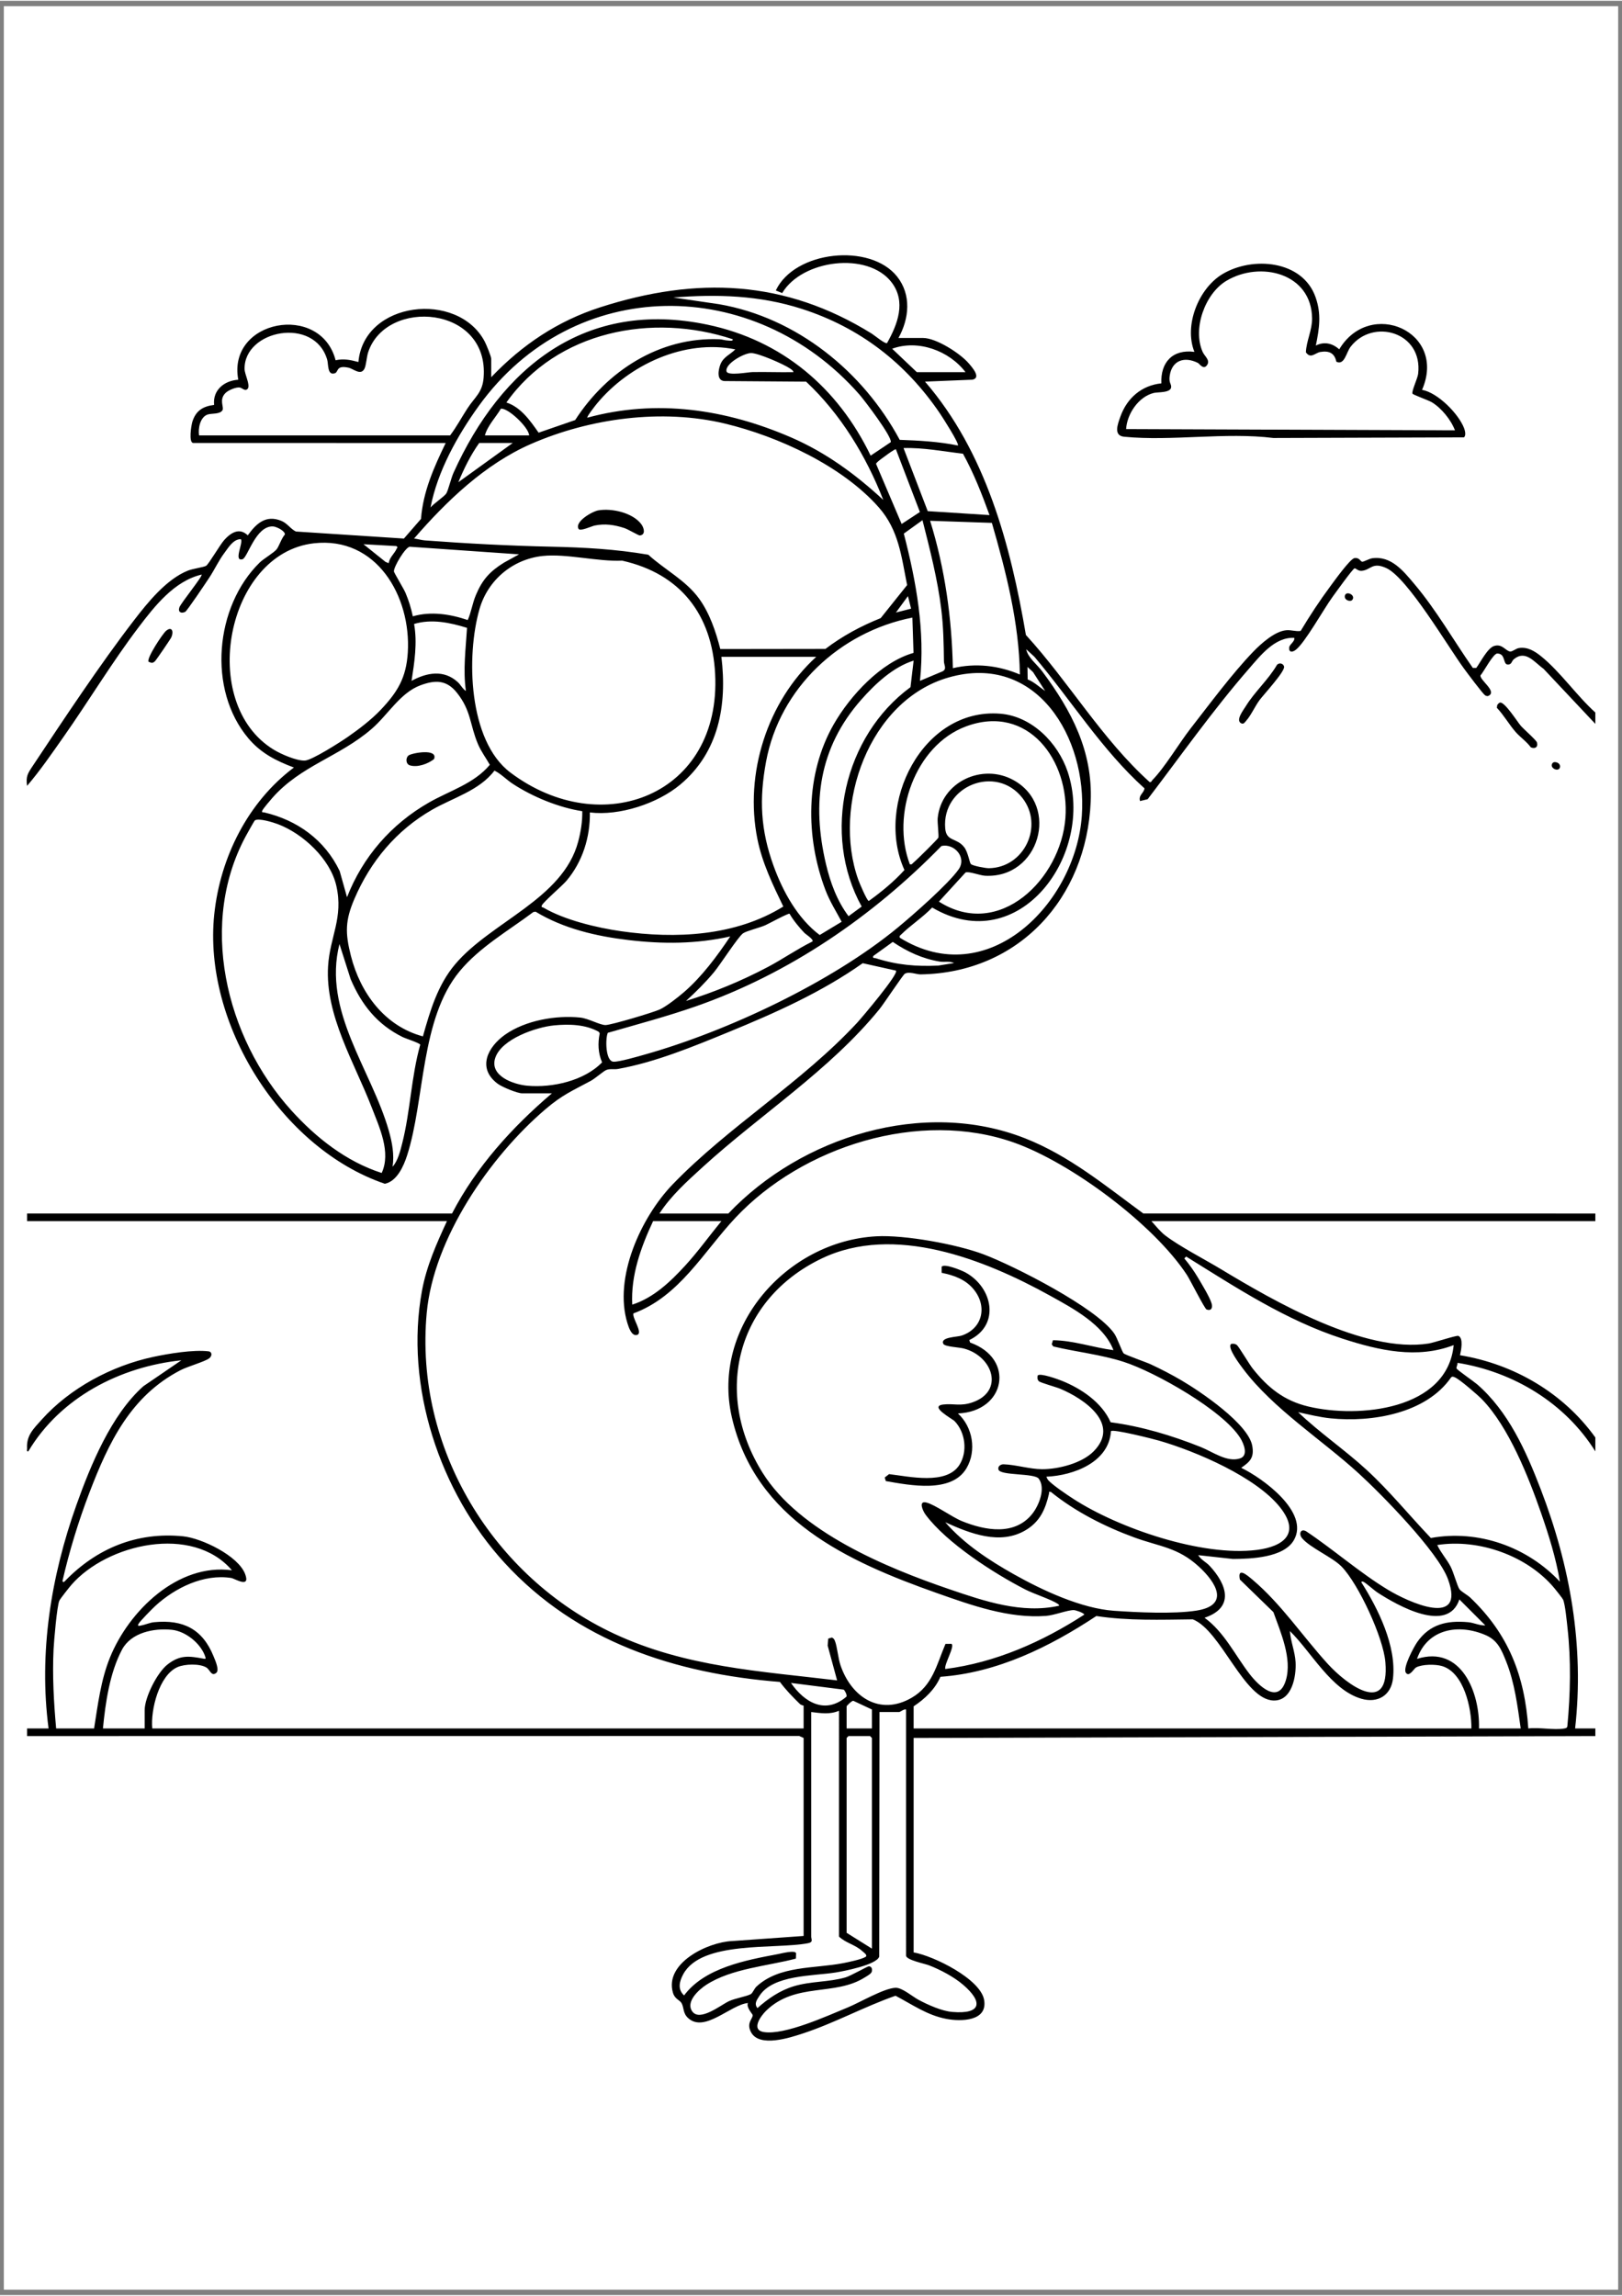 <?xml version="1.0" encoding="utf-8"?>
<!-- Generator: Adobe Illustrator 27.5.0, SVG Export Plug-In . SVG Version: 6.00 Build 0)  -->
<svg xmlns="http://www.w3.org/2000/svg" xmlns:xlink="http://www.w3.org/1999/xlink" viewBox="0 0 2100 2969.694" width="595" height="842" preserveAspectRatio="xMidYMid meet" data-scaled="true">
<rect x="0" y="0" width="2100" height="2969.694" fill="#808080" stroke="none"/>
<rect x="4.945" y="6.993" style="fill-rule:evenodd;clip-rule:evenodd;fill:#FFFFFF;" width="2090.109" height="2955.708"/>
<g>
	<path d="M2065.481,2246.108l-882.591,2.457v277.592c25.498,4.33,86.851,34.347,91.311,61.813
		c4.478,27.576-30.318,27.74-48.82,24.25c-24.982-4.713-44.085-18.505-65.941-29.98c-40.687,14.191-78.707,35.254-119.796,48.762
		c-16.615,5.462-56.434,18.692-67.278-1.551c-6.508-12.148,2.524-17.43,2.1-22.251c-0.115-1.306-8.747-10.152-6.093-15.537
		c-22.648,2.118-56.144,39.079-77.53,19.417c-6.952-6.392-5.123-13.617-8.485-19.355c-2.425-4.14-8.669-4.998-11.118-13.442
		c-11.191-38.592,45.487-65.564,76.699-66.839l92.492-6.575v-256.302l-5.648-2.54l-999.761,0.092l0.008-9.835h27.837
		c-12.821-97.979,3.1-196.744,35.993-289.087c18.395-51.642,45.307-117.116,86.793-153.937l49.138-33.534
		c-79.527,8.331-156.762,48.301-198.145,117.887c-2.701,0.443-1.498-2.202-1.609-4.045c-0.986-16.454,8.267-25.143,18.8-36.908
		c36.724-41.016,90.917-69.874,144.633-81.349c19.746-4.218,51.996-9.602,71.596-7.176c4.524,0.56,4.95,5.919,0.713,9.074
		c-5.894,4.389-27.541,10.381-37.08,15.321c-64.615,33.463-93.125,93.697-118.024,158.731
		c-14.225,37.155-25.887,75.41-34.819,114.209c1.169,2.202,2.005,1.271,3.442-0.21c40.787-42.035,92.843-63.713,152.759-57.709
		c23.964,2.401,71.52,25.183,80.37,49.002c7.021,18.897-13.438,5.67-18.047,4.945c-35.539-5.594-72.594,12.688-98.105,35.971
		c-3.721,3.396-20.821,20.663-22.135,23.726c-1.504,3.507,1.765,2.075,3.431,1.8c5.488-0.909,11.156-3.696,17.037-4.265
		c37.659-3.643,62.652,8.943,76.919,44.232c2.074,5.132,7.896,17.807,3.429,21.393c-6.377,5.12-8.042-4.204-12.858-7.049
		c-8.831-5.217-27.943-4.528-37.23-0.472c-23.941,10.455-35.037,55.459-32.729,79.449h843.292v-29.479
		c0-0.274-3.035-0.486-4.946-2.349c-9.215-8.982-18.054-18.045-25.721-28.393c-135.935-10.819-262.867-52.113-356.615-154.296
		c-83.765-91.302-129.664-228.878-106.747-352.465c5.856-31.579,18.907-60.891,32.265-89.739H35.031v-9.826h550.187
		c31.337-60.467,77.863-111.714,129.359-155.582h-38.48c-6.449,0-26.163-8.221-31.786-12.427
		c-26.989-20.186-12.885-47.68,9.793-63.614c26.152-18.375,65.744-25.296,97.115-22.02c10.743,1.122,25.639,9.849,32.863,9.694
		c7.757-0.167,61.56-16.28,70.063-20.157c8.687-3.962,23.961-16.02,31.503-22.536c23.035-19.901,42.952-46.769,59.811-71.999
		c-44.144,9.791-86.842,9.987-131.612,4.693c-41.841-4.948-84.178-14.77-120.415-36.734l-2.922,0.452
		c-32.219,24.208-69.386,45.237-95.419,76.658c-50.99,61.543-44.881,166.396-67.986,238.256
		c-4.49,13.964-13.075,33.556-28.842,36.814c-134.557-45.834-235.678-207.859-220.87-348.797
		c7.75-73.765,43.58-145.415,103.11-189.992c-23.158-8.692-42.657-18.56-58.868-37.717
		c-53.319-63.008-43.411-170.868,14.622-227.659c4.999-4.892,18.878-12.973,22.043-17.259c3.225-4.367,6.215-14.192,10.538-18.985
		c0.451-4.691-11.173-10.276-15.342-10.468c-22.491-1.033-32.93,40.673-39.524,42.472c-12.204,3.329,1.641-21.916-2.218-25.987
		c-9.744,0.058-15.772,10.574-20.976,17.494c-7.826,10.407-13,22.062-19.92,32.484c-3.765,5.67-28.704,43.052-31.158,44.184
		c-5.264,2.427-9.464,0.25-7.475-5.789c1.82-5.526,30.782-40.907,28.775-42.505c-35.215,8.215-60.654,40.637-81.599,68.222
		c-34.23,45.081-64.486,95.397-97.184,141.906c-15.078,21.448-30.267,43.599-47.169,63.353c-1.7-12.113,0.737-15.905,6.835-25.082
		c40.53-60.984,87.32-131.737,131.654-189.317c17.883-23.227,42.186-53.372,69.974-64.307c6.289-2.475,20.583-4.391,23.339-6.137
		c3.467-2.197,17.999-27.41,23.678-33.638c8.477-9.294,19.41-16.242,30.245-5.812c11.075-15.312,23.345-26.845,43.379-18.798
		c7.822,3.142,11.746,10.306,18.893,13.859l139.904,9.104l22.131-25.448c2.629-35.326,16.829-66.994,31.951-98.242H250.357
		c-6.486,0-2.701-23.071-1.309-27.511c4.467-14.255,13.634-19.995,28.176-21.767c-2.042-19.383,13.305-31.457,31.272-32.61
		c-14.534-77.706,106.554-100.268,126.006-25.223c10.809-2.249,19.209-0.457,29.538,2.306c6.927-78.914,128.413-92.74,163.44-26.717
		c2.016,3.801,8.5,19.421,8.5,22.615v23.747c39.884-41.803,85.862-72.722,141.203-90.511
		c124.763-40.105,238.932-35.711,351.533,34.149c3.288,2.04,17.47,13.83,19.764,12.143c13.684-24.25,25.015-53.656,5.795-78.649
		c-30.971-40.273-116.115-29.134-141.596,13.994l-8.219-3.409c24.193-51.534,122.407-61.891,157.104-17.876
		c18.63,23.634,15.629,54.272,1.677,79.39h31.93c16.856,0,47.916,19.851,58.969,32.734c4.467,5.206,16.677,18.858,4.827,21.25
		l-61.332,2.509c78.732,91.245,110.702,211.205,130.607,327.931c56.062,61.306,98.111,134.393,160.146,190.357
		c2.358,0.654,2.612-1.556,3.717-2.669c15.643-15.765,34.614-47.756,49.458-66.81c24.279-31.164,54.012-71.271,80.962-99.173
		c10.031-10.385,27.824-26.453,42.592-27.82c6.929-0.641,12.411,1.878,18.849,0.899c11.89-19.868,24.812-39.513,38.61-58.075
		c4.74-6.376,25.513-35.416,31.064-36.228c6.537-0.956,7.403,4.205,9.959,4.721c1.7,0.344,9.099-3.967,13.01-4.514
		c24.661-3.453,40.514,16.688,54.676,33.463c28.42,33.661,50.431,72.549,75.621,108.543h4.397c5.407-7.215,14.5-25.704,23.107-28.45
		c10.545-3.364,15.011,6.579,20.792,7.148c3.014,0.297,7.221-3.807,11.31-4.471c11.049-1.796,20.313,3.893,28.579,10.52
		c24.844,19.921,46.357,51.311,70.392,72.897v14.739l-67.07-71.306c-11.794-8.351-23.3-25.115-38.579-12.25
		c-2.907,2.448-2.473,7.2-8.131,6.703c-5.933-0.521-2.285-14.225-13.149-14.212c-5.137-0.342-17.538,23.607-21.746,28.301
		c-1.081,6.11,20.798,19.937,11.177,26.008c-1.974,1.246-3.016,0.851-4.955-0.053c-2.723-1.27-23.906-29.792-27.543-34.73
		c-20.873-28.337-73.083-117.606-100.721-130.182c-18.041-8.209-19.841,2.372-31.569,3.58c-5.046,0.52-7.69-3.482-9.453-3.18
		c-2.304,0.394-25.157,32.391-28.549,37.037c-11.303,15.483-35.835,59.657-47.717,68.549c-4.595,3.439-9.066,3.213-8.322-3.281
		c0.471-4.106,7.304-7.212,6.603-12.338c-25.152-1.359-43.854,22.88-58.899,40.157c-46.464,53.355-88.081,112.454-130.984,168.697
		l-9.877,2.399c-2.254-7.739,4.84-9.962,5.793-16.402c-55.396-49.957-94.676-113.75-142.495-170.321l-10.664-9.79
		c2.234,11.111,13.746,19.236,20.976,28.954c37.816,50.839,65.303,103.063,62.51,168.364
		c-5.336,124.748-92.816,221.589-220.222,223.563c-5.364,0.083-14.929-4.131-20.46-0.81c-2.415,1.45-27.288,39.033-32.799,45.806
		c-64.471,79.24-154.312,136.359-229.226,204.733c-20.044,18.294-40.777,36.882-55.651,59.799h89.242
		c94.496-99.573,252.685-148.956,383.962-97.421c57.468,22.56,104.307,61.568,153.219,97.327l585.298,0.094v9.826l-574.748,0.016
		c5.53,6.067,11.604,13.767,18.121,18.708c18.888,14.32,50.073,30.319,71.435,43.194c69.405,41.831,186.416,109.58,269.422,96.495
		c6.953-1.096,36.149-10.867,38.474-9.85c6.809,2.978,3.471,18.766,2.079,25.022c69.981,11.507,133.834,48.875,175.217,106.463
		v18.015c-39.048-62.589-105.927-103.003-178.457-114.634c0.375,2.323-1.656,5.264-1.314,7.181
		c0.296,1.661,22.846,17.247,26.712,20.61c40.513,35.242,63.262,86.249,82.238,135.565c38.223,99.337,56.623,203.132,44.614,309.943
		l26.206-0.007V2246.108z M1240.19,575.639c2.091-2.344-19.998-36.714-23.214-41.456
		c-44.109-65.038-103.629-111.276-178.969-135.444c-54.621-17.522-109.313-19.16-166.226-14.691l59.241,8.69
		c100.258,17.3,186.438,87.09,233.836,175.556C1190.132,569.216,1215.366,570.542,1240.19,575.639z M1127.241,588.745l26.036-17.452
		c2.031-6.761-34.143-54.322-40.84-61.932c-135.832-154.38-369.247-155.611-492.53,15c-27.677,38.302-53.553,84.781-62.51,131.532
		c3.747-4.836,17.887-14.27,20.361-18.106c2.46-3.815,6.357-20.116,9.33-26.698C649.101,473.813,758.13,386.068,916,419.228
		C1012.549,439.507,1084.773,500.81,1127.241,588.745z M257.725,562.543h325.036c8.358-11.048,14.857-23.319,22.406-34.91
		c9.65-14.817,19.396-20.429,20.963-39.631c7.634-93.551-125.986-103.758-149.444-33.189c-2.01,6.047-2.582,17.009-4.812,21.387
		c-4.817,9.459-14.36-0.011-20.827-1.36c-16.391-3.419-12.44,5.56-17.542,7.275c-9.874,3.32-8.204-11.844-9.869-17.543
		c-16.49-56.424-107.577-38.597-107.002,11.91c0.081,7.11,7.546,20.431,4.197,25.533c-3.445,4.074-7.085-0.862-10.295-1.439
		c-4.785-0.86-15,3.512-18.52,7.006c-8.806,8.741-1.789,18.167-3.888,22.191c-2.934,5.625-14.068,4.098-19.029,5.657
		C259.15,538.557,256.263,553.471,257.725,562.543z M948.724,438.095c-104.282-34.647-227.587-10.693-293.092,81.847
		c18.763,6.08,30.879,23.654,41.712,39.085l47.321-16.341c40.985-63.466,109.219-107.815,186.858-104.592
		c3.593,0.149,7.195,1.552,11.419,1.696C944.761,439.852,949.161,440.819,948.724,438.095z M1250.026,480.657
		c-21.222-27.807-61.421-42.562-94.964-30.306l31.922,30.306H1250.026z M952.007,451.196
		c-66.09-13.338-137.589,19.803-179.32,70.384c-1.603,1.943-13.407,16.861-12.245,18.034
		c89.852-24.469,179.411-10.931,263.562,25.438c44.976,19.438,83.851,47.904,119.571,81.013
		c-22.23-56.93-55.18-111.137-99.899-153.095l-105.662-0.774c-10.587-0.468-8.056-14.667-5.226-21.754
		C936.595,460.91,945.426,457.894,952.007,451.196z M1027.331,480.641c-0.456-2.098-2.698-3.476-4.368-4.622
		c-8.253-5.667-41.132-20.044-50.484-20.06c-9.122-0.015-34.226,13.944-31.826,23.756c1.471,6.017,27.942,0.99,33.394,0.875
		C991.786,480.216,1009.605,481.019,1027.331,480.641z M685.102,562.543c-0.514-10.438-27.558-35.948-36.623-34.53
		c-6.665,11.263-17.245,21.874-20.688,34.53H685.102z M932.576,839.102l136.112-0.185c21.963-16.706,45.908-29.591,71.51-39.844
		l34.24-42.779c-7.416-37.035-10.751-71.088-36.555-100.425c-47.404-53.897-130.376-92.064-199.258-108.601
		c-81.601-19.59-174.856-7.004-251.351,26.455c-59.437,25.997-109.264,73.893-151.173,122.301c4.514,0.516,9.455,2.095,13.928,2.431
		c54.331,4.075,109.749,6.966,163.662,8.136c42.924,0.932,83.177,3.14,125.653,10.395c21.336,19.494,48.514,32.999,65.856,56.963
		C918.841,792.799,926.841,816.677,932.576,839.102z M663.815,572.369h-43.393c-11.09,15.597-19.707,33.093-27.002,50.768
		L663.815,572.369z M1281.137,665.702c-9.833-27.111-20.407-54.182-34.357-79.441c-25.606-2.997-51.042-8.057-76.989-7.325
		l31.33,81.65L1281.137,665.702z M1159.943,580.562c-1.128-0.859-11.64,7.048-13.596,8.484c-2.364,1.734-11.978,8.356-12.125,10.326
		l33.149,77.823l23.606-15.494L1159.943,580.562z M1284.185,675.772l-79.963-2.701c19.186,61.689,28.15,126.193,29.438,190.803
		c29.355-6.934,59.184-3.594,86.767,8.188C1319.425,805.076,1302.624,739.611,1284.185,675.772z M1191.087,880.251l29.372-12.357
		c5.751-3.128,1.713-8.02,1.651-12.954c-0.287-22.736-0.643-44.348-3.406-67c-4.766-39.07-14.736-77.66-24.369-115.668
		l-24.174,17.397C1186.246,751.669,1197.91,815.887,1191.087,880.251z M406.369,702.202
		c-113.429,12.817-150.788,206.973-51.903,267.181c9.52,5.796,29.086,14.318,40.044,14.09c9.047-0.189,46.724-24.352,55.98-30.792
		c14.091-9.804,30.455-22.31,42.235-34.731c22.063-23.264,33.254-41.708,35.249-74.472
		C532.388,770.999,487.579,693.025,406.369,702.202z M503.322,727.947c0.703-7.289,7.644-12.615,10.134-18.576
		c0.737-1.763,2.259-1.616-0.24-3.574l-42.613-2.394l28.625,22.934L503.322,727.947z M671.994,716.505l-141.569-9.852
		c-5.806,1.011-20.705,25.783-20.409,31.997c0.074,1.562,12.785,22.521,14.9,27.504c4.209,9.916,7.37,20.052,9.559,30.596
		c23.349-6.826,48.533-2.879,71.101,4.817c4.447-9.906,6.046-21.611,10.458-32.149c8.448-20.174,18.066-30.734,36.45-42.155
		L671.994,716.505z M702.747,718.592c-39.183,4.156-71.186,31.341-81.934,68.707c-17.373,60.393-14.632,170.427,39.87,211.552
		c118.254,89.23,273.369,29.371,265.195-127.668c-3.993-76.706-44.824-129.612-120.4-146.528
		C773.942,726.117,733.195,715.362,702.747,718.592z M1179.566,786.82l-4.045-16.256l-15.555,21.241L1179.566,786.82z
		 M1181.252,798.367c-93.875,18.508-171.726,91.106-189.427,186.404c-9.043,48.686-7.168,88.437,9.721,134.998
		c12.048,33.214,31.116,67.99,59.702,89.484l28.438-17.163c-7.27-13.688-15.364-26.222-21.035-41.173
		c-26.01-68.569-26.078-150.095,10.798-214.437c21.305-37.172,61.217-80.479,103.277-92.409L1181.252,798.367z M604.658,811.665
		c-22.007-6.807-45.835-11.879-68.534-5.041c4.352,24.559,0.49,49.302-3.289,73.635c19.715-10.799,41.825-14.833,59.793,1.596
		c4.054,3.706,6.103,8.635,10.585,11.506C599.319,866.133,603.004,838.893,604.658,811.665z M1056.806,849.142h-122.81
		c7.559,62.428-3.318,123.626-53.266,165.36c-29.474,24.628-78.843,40.793-117.021,36.086c0.445,32.079-9.495,63.861-30.283,88.448
		c-5.482,6.483-30.105,27.526-31.936,31.938c-1.139,2.746,1.092,2.211,2.075,2.791c27.238,16.066,69.192,26.075,100.463,30.549
		c70.69,10.114,148.169,6.502,210.116-31.946c-13.532-28.003-27.338-56.508-33.537-87.34
		C963.63,1000.603,993.293,907.012,1056.806,849.142z M1182.881,854.063c-26.509,8.245-49.848,30.184-67.969,50.738
		c-54.594,61.926-64.175,133.5-45.526,212.626c5.643,23.942,14.359,47.71,29.24,67.447l16.995-12.449
		c-52.046-94.115-22.945-220.867,63.179-283.975L1182.881,854.063z M1353.17,893.36l-15.677-24.427l-7.215-6.688l0.244,16.124
		C1338.921,881.666,1345.694,888.347,1353.17,893.36z M1164.888,1212.684c114.214,71.107,227.937-44.593,235.767-158.027
		c6.943-100.577-58.421-211.205-172.269-178.846c-103.38,29.383-151.4,166.234-117.128,261.97
		c1.44,4.021,11.065,26.876,13.53,27.445c16.522-11.925,32.522-25.023,46.199-40.108c-38.686-84.725,23.249-210.397,124.127-202.338
		c40.763,3.257,74.568,37.615,87.15,74.97c35.886,106.54-62.549,242.402-175.393,175.903c-11.889,12.603-28.237,23.073-40.253,35.07
		C1165.27,1210.069,1164.276,1210.182,1164.888,1212.684z M449.288,1160.295c20.39-52.38,57.329-94.616,105.967-122.486
		c26.729-15.316,58.556-24.426,78.918-48.876c-5.07-9.036-11.269-17.172-15.36-26.817c-10.603-24.997-8.604-42.97-27.085-66.261
		c-13.467-16.971-28.069-17.007-47.419-9.837c-26.152,9.691-41.928,38.116-63.115,56.428c-41.808,36.137-91.618,47.37-128.54,89.256
		c-2.462,2.793-12.133,14.126-13.037,16.448c-1.199,3.078,0.972,2.049,2.445,2.395c42.889,10.055,78.475,35.628,97.716,75.893
		L449.288,1160.295z M1177.997,1117.722c2.823,0.726,3.266-1.175,4.906-2.44c3.453-2.664,31.064-29.948,31.983-32.016
		c0.868-1.954-1.415-19.766-0.869-25.3c4.615-46.804,57.569-71.709,98.261-49.175c60.359,33.425,33.145,127.449-36.937,123.727
		c-6.841-0.363-21.122-6.087-25.274-4.181l-34.434,37.668c78.271,49.976,157.756-29.556,163.731-108.075
		c5.658-74.344-48.397-148.464-128.559-118.752C1184.502,963.753,1153.498,1053.771,1177.997,1117.722z M753.86,1048.959
		c-30.279-4.621-64.272-18.601-89.906-35.365c-8.388-5.485-15.106-12.871-23.784-17.164c-19.454,25.829-53.444,35.018-80.613,50.595
		c-46.197,26.486-79.787,66.63-100.708,115.454c-11.994,27.992-12.092,44.104-4.506,73.86
		c12.244,48.028,43.707,90.861,93.193,104.115c9.337-33.194,19.101-66.556,41.757-93.368
		c46.553-55.093,139.381-84.303,159.208-158.484C751.939,1075.731,754.13,1062.392,753.86,1048.959z M1256.954,1117.352
		c2.331,2.417,19.282,5.477,23.353,5.418c45.791-0.663,71.525-54.839,43.366-90.984c-34.012-43.657-104.496-15.791-99.928,39.357
		c1.456,17.571,14.864,11.79,24.638,24.481C1253.303,1102.012,1255.249,1115.584,1256.954,1117.352z M330.106,1060.757
		c-0.802,0.464-8.028,13.618-9.374,15.991c-65.353,115.217-28.772,265.303,56.484,359.555
		c31.884,35.248,71.104,66.254,116.953,80.958c12.382-26.881-3.031-59.184-12.983-85.043
		c-22.244-57.803-60.381-118.95-56.423-182.64c2.383-38.354,20.105-62.557,10.683-104.068c-7.881-34.719-43.138-67.526-75.771-79.8
		C353.578,1063.418,335.363,1057.715,330.106,1060.757z M786.922,1335.845c-3.342,7.423-3.039,36.46,7.095,37.364
		c6.939,0.619,32.977-7.028,41.346-9.393c106.854-30.203,241.453-93.63,327.019-164.244c19.554-16.137,65.103-56.011,78.705-75.229
		c10.978-15.509-5.654-34.056-22.144-30.331c-89.059,91.226-197.093,165.325-318.07,207.583
		C863.432,1314.672,825,1324.866,786.922,1335.845z M1022.242,1181.724c-1.489-1.049-27.13,12.968-31.469,14.897
		c-7.017,3.12-24.437,7.339-28.824,10.477c-6.44,4.606-29.638,40.881-37.82,50.611c-11.088,13.187-23.232,25.313-35.982,36.874
		c36.53-11.354,72.115-26.043,105.897-43.92c19.616-10.38,37.944-23.207,57.845-33.059c1.974-2.721-8.449-9.021-10.693-11.388
		C1034.496,1199.15,1027.05,1190.136,1022.242,1181.724z M1235.277,1245.489c-6.054-2.749-12.585-0.845-18.623-1.854
		c-22.638-3.783-41.954-12.788-60.776-25.462l-25.376,18.307c-0.727,3.51,1.446,2.182,3.615,2.876
		c27.141,8.681,52.253,10.824,80.772,9.456L1235.277,1245.489z M508.273,1509.139c6.881-7.455,10.1-20.846,12.603-30.778
		c10.423-41.375,11.574-85.887,23.212-127.134c-0.536-2.14-18.75-7.919-22.778-9.907c-32.969-16.27-53.121-41.692-67.374-75.097
		l-14.434-45.312c-22.086,86.988,41.167,162.075,63.869,241.526C507.751,1477.768,510.629,1493.334,508.273,1509.139z
		 M1159.958,1255.302l-43.007-9.584c-53.165,37.563-113.119,64.298-173.182,88.952c-45.316,18.601-95.358,39.333-143.673,47.917
		c-5.095,0.905-10.401-0.507-15.045,1.33c-3.761,1.488-14.392,10.972-20.252,14.137c-24.243,13.097-36.451,17.814-58.434,36.544
		c-72.188,61.507-144.954,167.392-153.88,263.712c-16.199,174.779,85.685,342.171,242.857,415.43
		c92.599,43.161,188.465,48.298,288.458,60.331l-12.247-45.104l0.767-9.01l4.703-1.379c2.107,0.795,3.11,2.301,3.914,4.31
		c3.094,7.723,3.969,22.03,7.372,31.932c14.022,40.798,50.756,65.475,91.801,41.832c27.369-15.765,32.437-42.748,43.987-69.813
		l7.74-0.109c4.886,2.822-9.715,26.584-8.002,32.57c64.973-8.237,125.667-35.2,180.099-70.435c-1.601-2.67-11.511-5.823-13.91-5.815
		c-8.361,0.029-24.966,6.721-35.956,7.537c-48.002,3.565-96.319-13.771-140.916-29.511
		c-116.733-41.201-235.083-95.571-265.576-227.334c-27.13-117.233,70.877-228.191,187.024-234.515
		c36.728-2,104.026,10.243,138.755,23.326c39.784,14.987,146.357,69.224,169.28,102.554c4.031,5.861,10.083,23.634,12.086,25.58
		c2.227,2.164,28.952,11.367,34.962,14.164c13.444,6.258,27.019,13.28,39.812,20.777c24.525,14.373,86.974,56.45,91.837,85.008
		c2.586,15.189-2.874,20.294-14.336,28.257c27.567,13.253,88.959,57.471,68.182,93.6c-13.122,22.817-55.588,24.266-78.896,24.403
		l-44.963-4.965c3.554,6.082,10.119,8.852,14.784,13.857c22.557,24.196,32.414,54.103-6.59,67.186
		c25.547,18.534,39.579,48.502,58.264,72.744c12.021,15.595,37.473,40.049,47.042,8.027c8.333-27.888-6.802-61.851-16.147-88.058
		l-43.423-42.204c-3.464-16.905,9.657-5.446,16.504,0.343c37.065,31.337,64.981,73.434,97.382,108.955
		c24.693,27.071,80.434,68.267,74.502-2.453c-2.645-31.529-34.564-100.78-56.618-123.523c-11.878-12.25-41.264-24.569-51.4-37.02
		c-4.436-5.449-1.626-12.672,5.352-8.795c35.475,23.644,69.825,53.879,106.105,75.824c26.017,15.737,100.974,50.274,77.622-13.763
		c-12.955-35.526-85.576-109.512-115.399-136.791c-47.782-43.706-110.663-83.45-149.681-135.258
		c-3.538-4.698-21.603-28.174-15.597-32.463c2.674-0.63,5.114-0.26,7.37,1.394c2.227,1.632,16.16,25.05,20.384,30.373
		c19.674,24.791,40.545,41.661,71.985,49.194c64.759,15.515,180.085,4.838,188.315-79.439c-47.641,18.206-96.599,6.874-143.3-8.163
		c-73.679-23.725-137.868-66.013-203.04-106.465l-2.416,2.417c6.39,7.524,12.65,16.434,17.684,24.902
		c4.625,7.779,15.369,25.445,17.588,33.217c1.578,5.529,0.034,10.151-6.394,8.04c-2.454-0.806-21.36-38.475-25.57-44.892
		c-42.972-65.497-149.874-144.966-223.53-171.124c-122.356-43.453-274.216,4.694-361.132,97.429
		c-41.109,43.862-72.367,101.778-131.911,123.606c-1.672,6.227,12.757,25.202,4.869,27.789c-7.016,2.302-10.931-9.714-12.557-14.964
		c-18.324-59.189,17.591-137.414,58.521-179.853c72.682-75.361,167.097-131.714,239.158-209.538
		C1115.009,1317.103,1164.299,1259.101,1159.958,1255.302z M717.513,1326.196c-23.368,2.278-67.702,17.398-76.18,41.715
		c-8.227,23.597,23.221,34.758,41.339,36.388c32.408,2.916,73.764-6.351,96.845-30.236c-5.206-11.943-5.679-24.724-3.076-37.525
		l-1.076-1.906C758.412,1324.906,736.655,1324.33,717.513,1326.196z M933.996,1579.561h-88.423
		c-15.778,33.626-29.021,70.399-27,108.108c27.509-8.706,49.73-29.945,68.778-50.766
		C903.868,1618.849,918.469,1598.467,933.996,1579.561z M1441.601,1746.598c-12.811-33.165-52.482-54.129-82.402-70.695
		c-84.537-46.806-201.611-93.123-295.646-47.832c-110.006,52.983-140.6,174.366-76.212,277.266
		c47.781,76.36,159.812,122.716,242.186,150.828c45.096,15.39,93.629,31.929,141.669,21.242c0.529-0.522-0.972-1.977-1.65-2.424
		c-8.946-5.898-30.449-12.642-42.023-18.566c-40.542-20.753-101.995-60.267-129.144-96.842c-3.578-4.821-9.722-18.404,0.888-15.789
		c11.553,2.848,32.941,18.786,46.37,24.207c30.009,12.115,68.134,19.061,90.894-9.583c8.552-10.764,17.571-33.018,8.331-45.439
		c-5.558-7.471-49.82-3.68-52.155-11.818c-1.198-4.173,2.81-6.927,6.746-6.807c15.359,0.467,33.837,6.257,49.621,6.322
		c21.319,0.088,51.769-7.678,66.984-23.215c34.917-35.657-12.406-67.839-43.275-80.843c-5.419-2.283-25.811-7.847-27.818-9.838
		c-2.045-2.029-1.975-4.71-1.487-7.293c2.717-3.89,26.683,4.911,31.426,6.821c25.253,10.166,51.767,28.036,63.032,53.634
		c40.201,5.363,79.083,17.033,116.606,32.01c15.409,6.15,34.108,20.234,50.91,14.784c11.369-3.688,4.703-19.509,0.221-26.617
		c-22.569-35.79-110.138-85.233-150.617-98.292c-29.712-9.585-61.076-12.789-91.361-20.014l-2.006-2.806l1.576-5.258
		C1389.725,1733.972,1415.425,1743.262,1441.601,1746.598z M2019.616,2046.308c-5.061-30.416-14.404-60.231-24.515-89.286
		c-16.212-46.589-41.809-111.067-76.154-146.563c-5.45-5.633-29.263-26.277-35.294-28.64c-1.753-0.687-3.107-1.554-4.851-0.074
		c-32.402,47.019-102.857,58.498-156.158,53.088c-14.124-1.434-28.154-4.926-41.966-7.961
		c27.873,26.609,60.093,48.449,88.445,74.477c29.842,27.395,55.471,59.12,83.401,88.377
		C1913.981,1978.595,1977.389,2001.137,2019.616,2046.308z M1357.021,1914.75c5.635,6.408,24.414,19.014,32.328,24.149
		c59.292,38.474,167.353,75.218,237.912,66.265c34.685-4.401,56.522-21.259,30.454-54.624
		c-30.885-39.529-109.514-73.111-157.16-86.834c-7.866-2.266-59.299-15.265-62.205-12.271c-2.516,40.333-48.463,57.42-83.526,58.958
		C1354.596,1910.555,1356.401,1914.046,1357.021,1914.75z M1223.827,1969.351c24.533,28.157,56.558,49.175,88.961,67.41
		c36.754,20.683,87.327,44.278,129.656,47.197c30.423,2.097,76.788,4.328,106.224-0.177c44.16-6.76,25.973-36.461,3.425-57.082
		c-27.361-25.023-50.628-25.665-83.495-37.682c-37.949-13.875-76.651-33.477-108.065-58.973c-3.614-0.51-1.943,0.498-2.401,2.45
		c-4.712,20.08-11.582,35.92-30.01,46.985C1294.922,1999.414,1255.848,1983.904,1223.827,1969.351z M72.692,2236.282h49.124
		c4.933-31.007,8.635-62.358,20.494-91.686c24.458-60.484,87.952-122.591,157.989-113.045
		c-51.18-59.812-161.561-34.42-207.914,18.894c-2.704,3.109-14.426,17.871-15.579,20.448c-3.097,6.928-6.963,52.696-7.457,62.964
		C67.712,2167.899,69.635,2202.486,72.692,2236.282z M1978.69,2236.291c13.868-1.802,33.605,2.408,46.676-0.006
		c1.863-0.344,3.311-0.566,3.867-2.684c3.977-42.483,4.916-85.03,0.209-127.501c-0.866-7.812-3.061-31.086-5.802-36.778
		c-0.855-1.776-9.368-12.467-11.356-14.845c-35.027-41.893-97.684-64.039-151.481-55.651c4.596,9.932,12.116,18.064,17.223,27.796
		c3.975,7.575,8.69,25.377,11.537,29.404c2.063,2.917,10.594,7.645,13.833,10.73
		C1952.971,2113.969,1974.09,2167.841,1978.69,2236.291z M1182.89,2207.622v28.66h722.12c0.355-25.91-9.582-72.265-37.963-80.76
		c-8.509-2.547-25.855-2.462-33.655,1.763c-2.811,1.523-9.091,13.279-13.303,6.696c-4.061-6.348,10.375-33.222,14.814-39.578
		c16.141-23.108,38.605-28.218,65.987-25.662c7.55,0.705,14.771,4.549,22.124,4.076l-33.577-33.565
		c-14.957,44.98-80.031,7.887-105.814-8.809c-4.91-3.179-14.745-12.345-18.637-14.122c-0.867-0.396-2.782-0.308-2.424,0.795
		c21.808,34.392,45.642,82.545,40.931,124.482c-2.493,22.197-20.104,32.26-40.944,26.201
		c-39.097-11.366-64.879-60.695-92.522-87.613c0.935,13.496,6.558,26.474,7.352,40.134c1.057,18.183-4.519,50.438-28.478,49.775
		c-38.442-1.064-67.886-90.645-104.599-105.061c-41.638,0.493-83.779,1.956-124.892-4.284
		c-60.396,39.944-128.434,73.458-201.875,78.652C1210.63,2185.638,1197.276,2198.063,1182.89,2207.622z M133.278,2236.282h54.036
		v-23.747c0-16.586,16.182-48.531,29.459-58.973c16.384-12.886,27.999-11.063,46.963-7.605c2.184,0.398,2.948,0.345,2.152-2.173
		c-5.447-17.244-25.393-33.384-43.388-35.225c-23.45-2.399-52.711,3.585-64.46,25.566
		C142.122,2163.91,136.489,2202.989,133.278,2236.282z M1968.871,2236.282c-4.166-29.264-7.832-59.163-18.857-86.772
		c-6.062-15.18-10.964-27.335-26.532-34.059c-35.09-15.154-75.328-8.275-88.881,30.742c57.382-18.111,81.615,43.688,80.234,90.089
		H1968.871z M1092.326,2186.027l-68.269-8.686c17.54,25.426,44.558,41.168,71.833,17.785
		C1096.984,2193.214,1093.946,2187.194,1092.326,2186.027z M1128.854,2211.717l-24.047-11.252c-1.974-0.312-8.703,6.594-8.703,7.158
		v28.66h32.749V2211.717z M1173.066,2211.717c-2.933-0.845-7.351,3.275-9.006,3.275h-25.381l-0.339,316.557
		c-3.104,10.593-45.748,18.863-56.386,20.578c-29.104,4.692-81.276,2.788-98.867,30.497c-3.238,5.101-7.034,9.883-2.433,15.583
		c13.982-12.393,28.942-22.762,47.072-28.257c22.125-6.706,45.617-5.172,67.098-11.501c6.685-1.97,28.223-14.322,30.009-14.3
		c3.96,0.049,4.721,3.934,3.782,7.094c-0.814,2.738-6.537,5.731-9.092,7.343c-38.845,24.51-89.344,6.026-127.443,42.859
		c-7.125,6.888-20.259,25.065-3.125,27.784c26.997,4.283,82.195-20.977,108.733-31.887c15.627-6.424,46.219-24.572,61.516-25.408
		c8.676-0.474,21.722,11.16,30.201,15.672c12.114,6.446,29.727,14.416,43.37,15.583c38.408,3.285,40.023-13.094,13.996-35.29
		c-12.021-10.251-29.136-19.259-43.795-24.982c-5.934-2.317-29.91-6.97-29.91-12.666V2211.717z M1086.28,2213.354
		c-12.104,5.101-23.451,3.149-36.024,1.638v290.693c0,3.656,3.222,7.166-4.405,8.615c-42.721,8.116-137.714-3.783-161.317,40.179
		c-4.894,9.116-7.607,19.418,1.156,27.328c26.643-35.786,79.897-45.625,121.682-53.502c3.996-0.753,22.175-5.56,23.298-1.052
		l-0.246,6.924c-36.987,9.734-83.352,12.798-115.946,33.876c-9.678,6.259-27.08,21.889-18.267,34.378
		c9.82,13.917,37.274-8.435,47.631-13.198c8.307-3.82,22.146-5.889,28.184-9.063c2.298-1.208,4.736-7.348,7.177-9.622
		c29.669-27.645,74.579-23.24,112.023-30.435c6.557-1.26,24.605-4.97,29.452-8.213c3.145-2.104-2.488-5.81-4.156-7.333
		c-9.495-8.673-21.419-10.465-30.244-18.882V2213.354z M1128.854,2521.244v-272.679l-2.456-2.457h-27.837l-2.456,2.457v252.207
		L1128.854,2521.244z"/>
	<path d="M1703.619,446.265c10.769-5.551,21.597-2.963,30.282,4.886c39.641-66.501,140.041-23.205,107.243,52.417
		c20.45,3.757,47.215,30.951,54.398,49.599c1.183,3.072,2.819,9.775-0.258,11.937l-246.615,0.792
		c-61.973-7.711-131.925,4.416-193.237-1.621c-14.14-1.392-8.44-16.077-4.783-26.264c8.559-23.842,27.455-40.236,52.968-42.834
		c-1.232-27.347,14.753-44.444,42.788-40.74c-13.718-34.241,5.3-81.95,36.155-100.573c38.873-23.461,103.756-18.265,120.673,29.717
		C1711.06,405.78,1708.134,423.889,1703.619,446.265z M1730.179,467.195c-2.452-11.388-9.437-14.471-20.75-12.635
		c-6.653,1.079-12.476,9.456-18.684,0.43c0.568-14.706,8.156-28.686,8.004-43.854c-0.588-58.735-67.177-74.828-110.905-48.71
		c-27.769,16.586-44.06,62.09-30.789,92.023c2.536,5.72,10.027,10.611,5.842,16.902c-4.689,7.047-9.822-1.538-11.997-2.629
		c-17.338-8.698-33.623-3.445-36.51,16.772c-1.23,8.614,1.867,10.057,1.943,13.983c0.161,8.332-16.861,6.759-22.429,8.099
		c-19.789,4.764-34.793,27.197-35.927,46.777l425.738,1.629c-5.002-13.432-17.625-28.976-29.968-36.338
		c-4.611-2.75-23.951-9.492-24.981-11.122c-1.593-2.52,6.624-19.892,7.296-25.586c6.434-54.542-58.927-72.394-87.469-35.074
		C1742.908,455.296,1740.75,472.197,1730.179,467.195z"/>
	<path d="M192.359,855.539c-3.057-4.17,18.26-36.438,22.686-40.073c7.536-6.19,10.139,0.85,6.779,8.426
		c-0.973,2.193-19.874,29.921-21.33,31.12C197.134,857.775,196.426,857.139,192.359,855.539z"/>
	<path d="M1653.335,859.492c3.097-3.184,8.129-1.805,9.161,2.267c1.526,6.022-26.637,36.54-31.623,43.202
		c-5.906,7.89-11.338,20.217-17.367,26.841c-1.719,1.888-3.273,5.057-6.519,3.419c-7.668-3.871,2.829-17.108,5.875-22.07
		C1624.569,894.082,1642.055,878.967,1653.335,859.492z"/>
	<path d="M1942.085,908.356c6.009-1.15,22.435,24.848,26.822,30.005c3.727,4.38,20.09,18.556,20.987,21.656
		c1.747,6.034-2.615,8.742-7.958,6.264c-5.558-7.599-13.382-12.708-19.579-19.732c-8.231-9.329-15.525-22.151-24.406-31.421
		l0.56-3.739C1939.457,910.294,1940.679,908.625,1942.085,908.356z"/>
	<path d="M1750.942,775.296c-2.44,3.411-11.299,0.353-9.666-5.531C1743.041,763.405,1755.386,769.084,1750.942,775.296z"/>
	<path d="M2009.954,986.859c2.44-3.411,11.299-0.353,9.666,5.531C2017.855,998.75,2005.511,993.071,2009.954,986.859z"/>
	<path d="M1254.943,1733.53l1.07,3.247c58.693,20.668,46.099,89.285-15.808,91.736c19.203,17.559,24.504,48.171,11.13,70.892
		c-19.339,32.857-73.082,22.069-104.445,16.685l-1.451-4.641l5.618-4.388c25.799,2.989,74.311,14.416,91.098-11.926
		c10.853-17.03,7.759-42.228-6.226-56.638c-3.146-3.242-33.678-19.265-14.637-21.546c13.49-1.616,22.133,2.717,38.049-2.891
		c41.087-14.476,26.3-59.417-11.312-69.55c-6.426-1.731-24.914-2.292-26.75-6.121c-4.242-8.848,17.905-8.671,23.786-10.665
		c27.313-9.259,33.442-37.946,15.624-59.747c-10.519-12.871-25.642-18.357-41.549-21.494l-0.009-7.741
		c2.957-4.917,26.264,4.763,30.797,7.243C1285.601,1665.499,1295.166,1714.24,1254.943,1733.53z"/>
	<path d="M749.099,683.602c-5.548-9.381,17.807-22.722,25.635-24.045c17.477-2.955,43.999,2.976,55.308,17.592
		c3.794,4.903,6.306,14.17-1.709,14.893c-1.607,0.145-15.043-7.959-19.982-9.566c-12.974-4.222-25.099-6.006-38.504-3.242
		C765.954,680.037,751.156,687.08,749.099,683.602z"/>
	<path d="M561.965,981.505c-7.843,6.201-21.285,11.129-31.272,8.142c-5.52-1.651-5.687-9.878-1.659-12.872
		C533.293,973.61,567.414,967.263,561.965,981.505z"/>
</g>
</svg>
